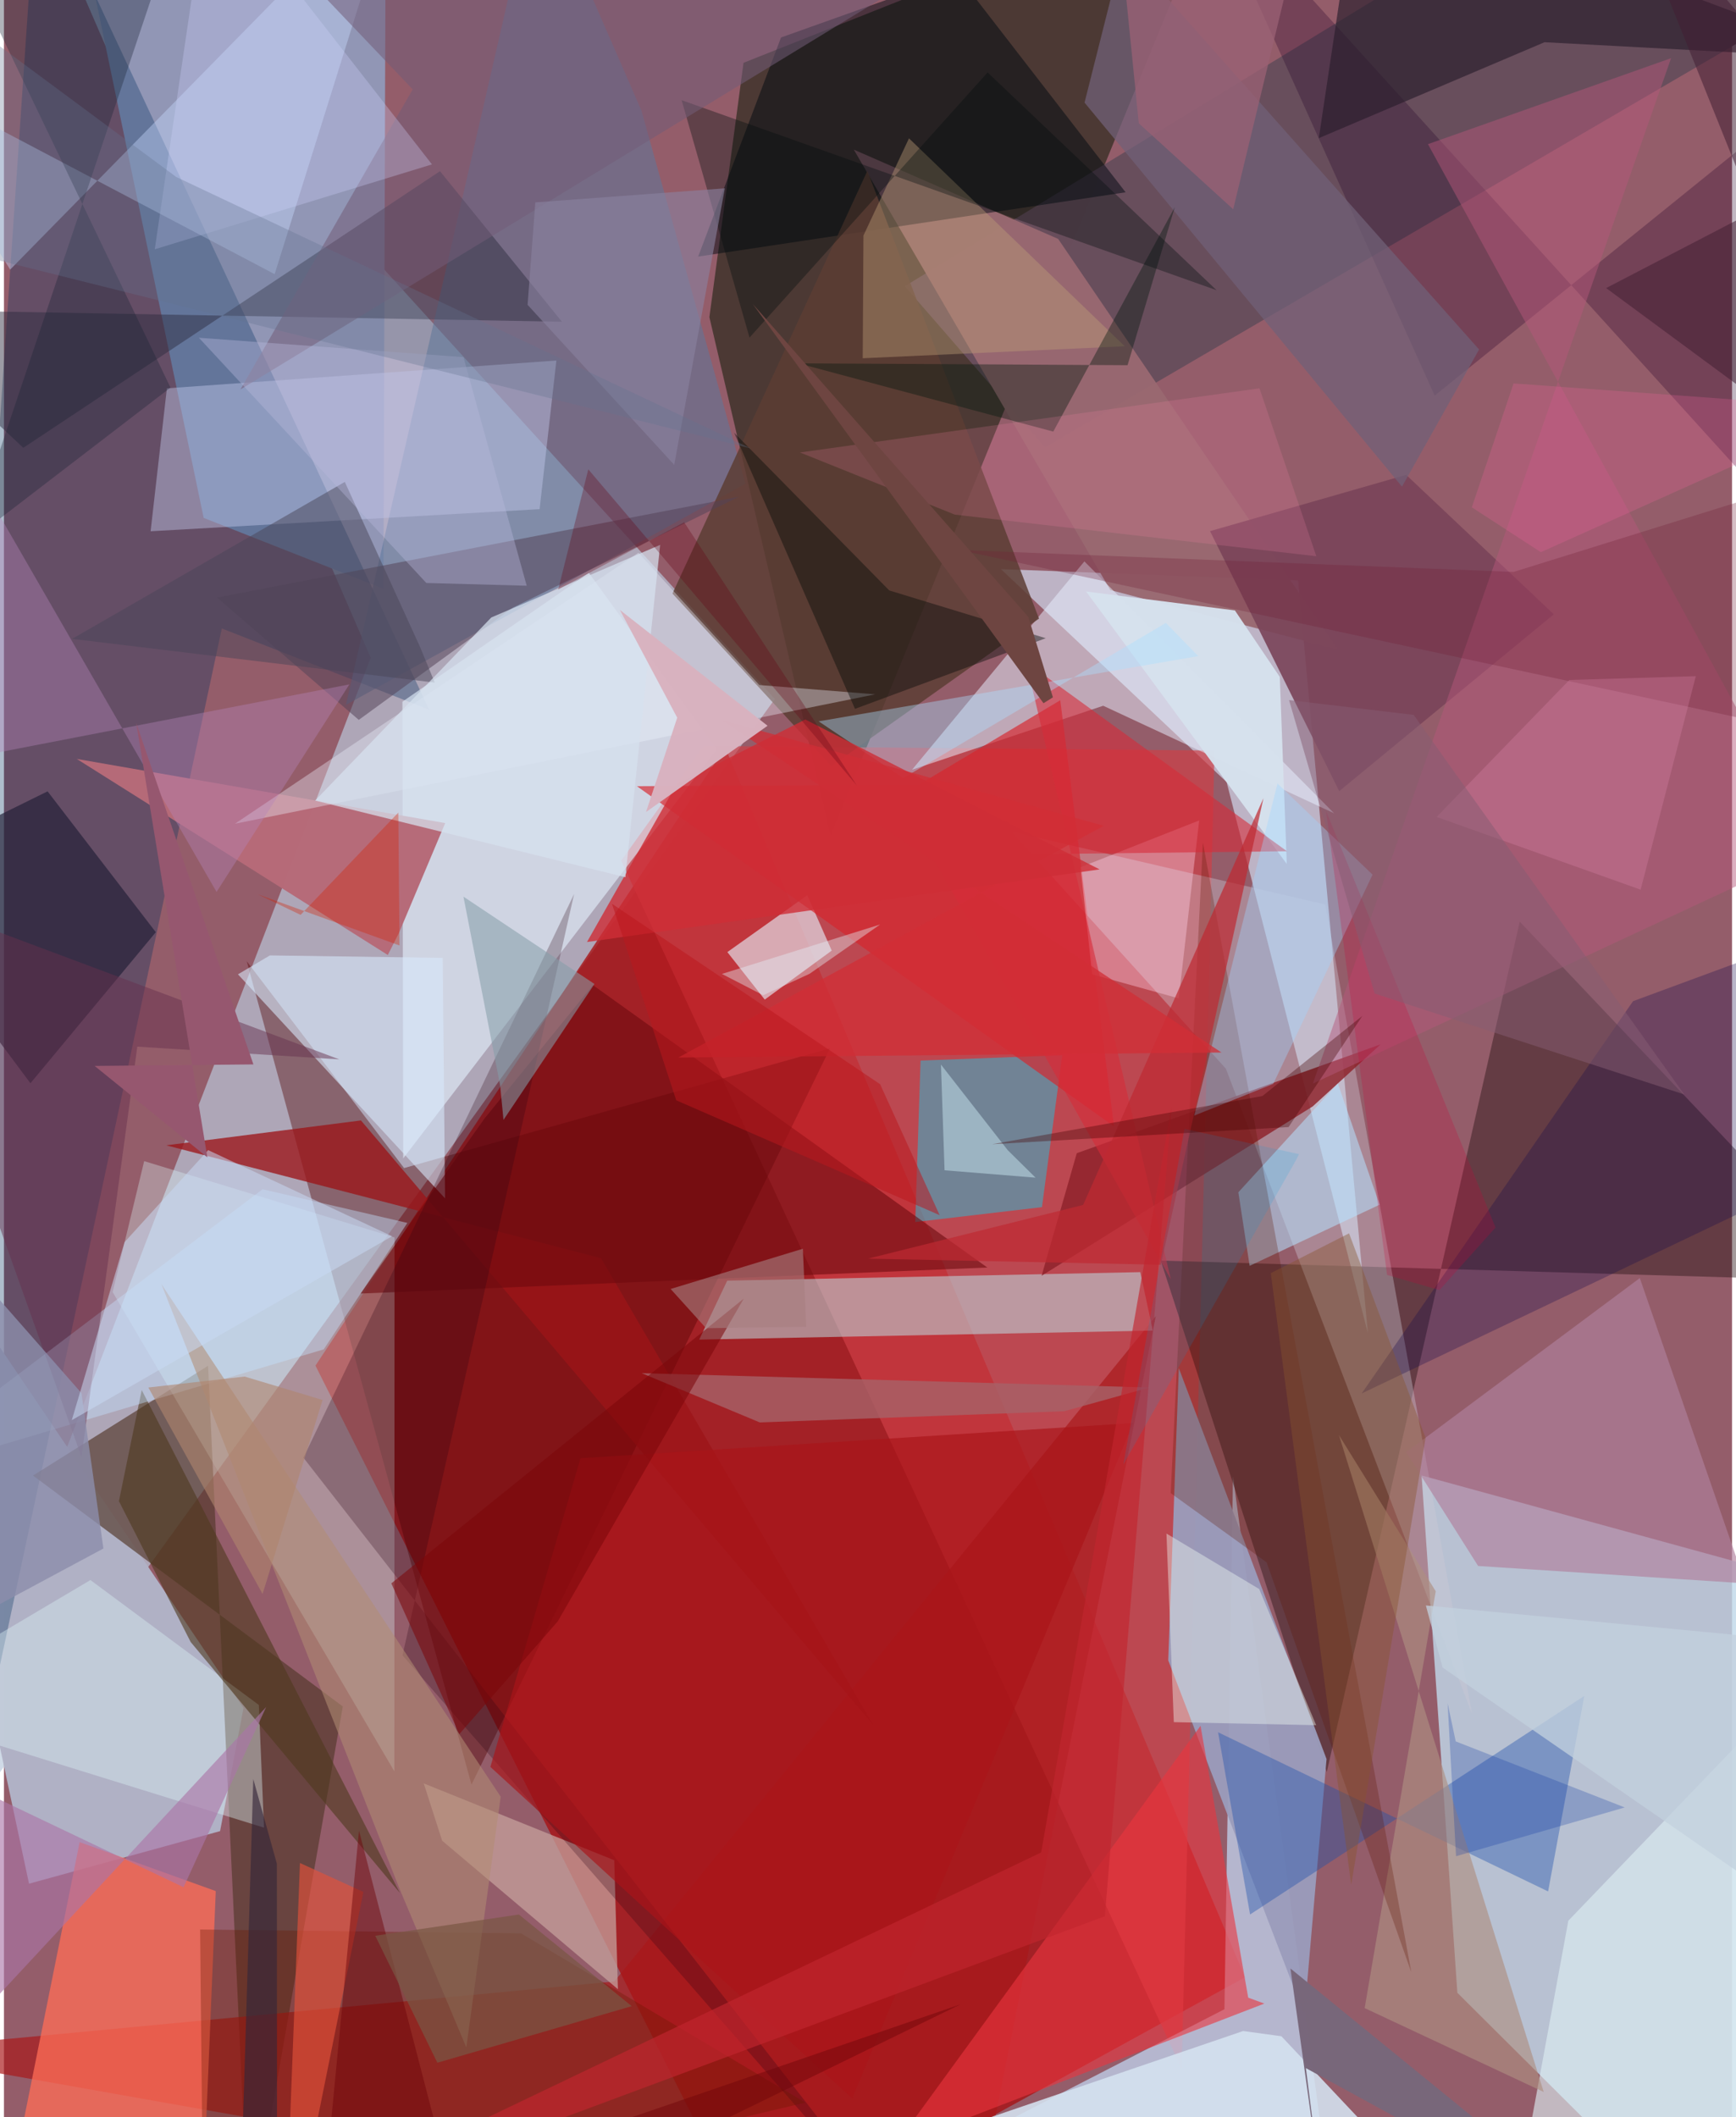 <svg xmlns="http://www.w3.org/2000/svg" width="228" height="278" viewBox="0 0 836 1024"><path fill="#945d6a" d="M0 0h836v1024H0z"/><path fill="#bac8dc" fill-opacity=".678" d="M-62 940.379l239.453-622.245L15.934-54.361l356.989 392.458z"/><path fill="#a71215" fill-opacity=".792" d="M364.437 1086l235.968-129.673-251.49-594.788-198.228 298.954z"/><path fill="#c0d7e9" fill-opacity=".816" d="M898 771.777L685.803 713.61l17.315 250.226L825.885 1086z"/><path fill="#121c09" fill-opacity=".549" d="M590.38-62L357.784 30.375 341.27 153.386 399.9 404.05z"/><path fill="#d2e2f5" fill-opacity=".651" d="M626.075 280.72l-143.787-5.457 109.198 103.003 68.354 266.628z"/><path fill="#b0b1c5" fill-opacity=".992" d="M115.892 826.083L-62 562.763l74.124 348.315 92.434-25.43z"/><path fill="#cf3f47" fill-opacity=".686" d="M569.735 1000.59L298.6 416.257l39.856-55.472 247.204 2.223z"/><path fill="#c4e0fe" fill-opacity=".678" d="M644.028 1080.206L368.552 1086l221.88-114.213 4.129-257.797z"/><path fill="#9196b5" fill-opacity=".992" d="M96.609 250.483L31.64-62h153.084l-1.133 346.776z"/><path fill="#00315f" fill-opacity=".318" d="M-62 1086l167.401-782.029 100.3 39.303L16.134-62z"/><path fill="#e5f2ff" fill-opacity=".604" d="M193.144 560.283l-.373-220.909 90.186-62.3 61.913 85.29z"/><path fill="#240f12" fill-opacity=".424" d="M559.61 609.704L898 619.701 733.296 445.79l-93.34 411.247z"/><path fill="#54382b" fill-opacity=".663" d="M118.582 1083.581l45.35-258.225L14.059 713.667l84.685-53.078z"/><path fill="#510000" fill-opacity=".4" d="M226.174 863.193L399.597 507.05l-206.03 57.903-76.126-100.045z"/><path fill="#684e5c" fill-opacity=".992" d="M764.497-62L898-13.792 503.599 216.419l-67.803-77.987z"/><path fill="#a91819" fill-opacity=".682" d="M295.249 958.37l261.96-321.779L467.151 1086-62 992.214z"/><path fill="#bbdce2" fill-opacity=".549" d="M349.89 619.42l-13.544 28.496 219.436-4.36-6.055-28.27z"/><path fill="#dfffff" fill-opacity=".318" d="M188.948 598.484l-121.117-36.88-15.256 63.314 136.296 231.814z"/><path fill="#9b9cbb" fill-opacity=".957" d="M563.252 803.072l65.846 171.612 10.735-123.895-71.483-189.087z"/><path fill="#5e769c" fill-opacity=".549" d="M358.702 233.969L308.404 53.494 258.017-62l-92.605 402.943z"/><path fill="#cfc9d5" fill-opacity=".38" d="M591.126 516.888l-103.82-114.716 151.936 35.29 70.965 391.515z"/><path fill="#fe6c56" fill-opacity=".757" d="M95.615 1079.73l6.858-165.08-65.86-23.68L-2.59 1086z"/><path fill="#33b5cd" fill-opacity=".549" d="M443.424 512.958l-2.575 78.094 61.301-7.199 9.826-73.486z"/><path fill="#996971" fill-opacity=".965" d="M509.987 115.546l135.167 198.586-109.926-28.738L411.13 72.371z"/><path fill="#e8efff" fill-opacity=".514" d="M531.783 341.35l111.712 52.015L522.681 271.52l-83.358 100.77z"/><path fill="#b66b79" fill-opacity=".996" d="M213.46 398.101l-22.327 53.028-5.442 10.762L35.232 367.07z"/><path fill="#000a12" fill-opacity=".494" d="M461.166-12.262L375.919 18.13l-40.088 105.968 206.793-31.092z"/><path fill="#c4ccf0" fill-opacity=".427" d="M70.947 256.952l188.186-10.688 8.115-71.892L78.82 187.818z"/><path fill="#e1dae4" fill-opacity=".706" d="M349.958 460.49l38.67-27.504 11.818 26.796-32.4 23.69z"/><path fill="#5b3d33" fill-opacity=".843" d="M400.31 370.52l-76.907-83.427L417.68 82.671l83.045 216.523z"/><path fill="#8e222a" fill-opacity=".831" d="M633.15 535.12l-131.167 81.925 17.02-59.284 146.962-52.628z"/><path fill="#2d2c3f" fill-opacity=".471" d="M269.932 155.62L-62 149.625l71.356 66.971L210.938 82.785z"/><path fill="#1d4fac" fill-opacity=".392" d="M602.834 925.965l-15.482-88.126 159.663 76.98 17.518-94.58z"/><path fill="#c8dbff" fill-opacity=".408" d="M130.95 132.601L-57.764 33.215 3.007 130.4 191.846-62z"/><path fill="#d7252d" fill-opacity=".663" d="M511.017 338.673L537 544.801 306.207 380.256l136.436-.76z"/><path fill="#c5a09b" fill-opacity=".753" d="M203.084 862.574l92.158 37.156 1.776 62.382-85.025-71.825z"/><path fill="#9c1418" fill-opacity=".769" d="M420.263 833.927L288.862 608.536l-210.39-54.587 94.23-12.037z"/><path fill="#260328" fill-opacity=".286" d="M578.88-59.946L898 292.152 878.58 40.591 692.14 191.36z"/><path fill="#7a4459" fill-opacity=".91" d="M583.466 256.897l62.498 125.756 103.795-85.544-71.415-67.448z"/><path fill="#b0809d" fill-opacity=".659" d="M713.157 757.405L842.4 765.82l-51.02-147.665-113.036 84.195z"/><path fill="#d8e8fb" fill-opacity=".584" d="M113.202 471.253L213.39 579.608l-1.135-116.313-83.593-1.197z"/><path fill="#ea353f" fill-opacity=".612" d="M430.82 1038.06l148.046-203.353 23.068 131.484 7.8 2.868z"/><path fill="#211e36" fill-opacity=".667" d="M21.105 382.75L-62 423.683l74.815 100.245 60.644-73.062z"/><path fill="#ddedf2" fill-opacity=".631" d="M756.804 928.98L727.922 1086 898 1022.009V781.97z"/><path fill="#6d0a0f" fill-opacity=".588" d="M172.516 625.642l303.213-12.58-190.811-136.613-52.413 64.517z"/><path fill="#534258" fill-opacity=".529" d="M246.13 293.92l109.403-53.655-252.43 48.768 68.543 59.151z"/><path fill="#dbf0f6" fill-opacity=".404" d="M123.31 824.629l-81.474-60.412L-62 825.681l187.802 58.285z"/><path fill="#290110" fill-opacity=".255" d="M192.793 800.61L441.956 1086 144.868 705.03l130.954-272.626z"/><path fill="#d4e2ef" fill-opacity=".89" d="M599.485 982.33l18.504 2.536 43.234 45.891-257.3 18.343z"/><path fill="#291e2c" fill-opacity=".659" d="M655.4-62L898 28.59l-152.714-8.17-109.2 46.4z"/><path fill="#691802" fill-opacity=".333" d="M96.46 1086l-1.564-152.77 155.253 1.87 137.59 81.853z"/><path fill="#b5567a" fill-opacity=".475" d="M875.7 411.047l-242.494 113.06L806.503 28.138 688.896 69.72z"/><path fill="#170c4b" fill-opacity=".306" d="M898 558.917L656.84 673.954 788.099 484.24 898 443.713z"/><path fill="#b5e2ff" fill-opacity=".549" d="M645.306 524.024l-48.145 52.644 5.461 35.573 62.867-29.57z"/><path fill="#4f391f" fill-opacity=".604" d="M90.324 794.176l101.225 121.398L66.642 672.308l-11.023 53.747z"/><path fill="#c4e2ff" fill-opacity=".42" d="M125.119 575.208l70.04 16.272-40.469 61.17L-62 716.899z"/><path fill="#ae8f82" fill-opacity=".651" d="M645.831 694.108l99.067 317.706-86.626-40.572 34.386-201.611z"/><path fill="#ffcfe6" fill-opacity=".392" d="M568.334 482.883l-41.885-11.639-5.633-51.804 57.401-22.613z"/><path fill="#effaf2" fill-opacity=".412" d="M565.94 832.946l-3.553-91.219 44.872 26.827 27.553 65.859z"/><path fill="#f0f3ff" fill-opacity=".361" d="M306.949 267.338L111.742 398.412l309.751-62.589-56.078-4.497z"/><path fill="#bd9f77" fill-opacity=".412" d="M415.8 113.93l22.023-47.018 104.42 100.575-126.798 5.789z"/><path fill="#716177" fill-opacity=".737" d="M713.622 169.044l-37.29 66.33L522.757 49.632l18.773-74.49z"/><path fill="#d6e2ee" fill-opacity=".969" d="M617.213 327.394l-21.714-32.143-72.005-9.174 97.112 131.818z"/><path fill="#d72c38" fill-opacity=".588" d="M494.516 320.263l126.167 91.457-171.863 1.996 115.694 205.107z"/><path fill="#a66268" fill-opacity=".8" d="M308.526 664.154l57.127 23.83 147.251-5.423 41.248-11.475z"/><path fill="#050a08" fill-opacity=".424" d="M503.995 308.682l-92.302 34.163L353.257 209.3l75.034 76.282z"/><path fill="#5e1500" fill-opacity=".271" d="M580.02 407.606l-15.586 314.567 46.416 33.496 70.008 198.285z"/><path fill="#aae0ff" fill-opacity=".4" d="M577.777 317.346l-15.69-16.06-126.984 75.012-40.99-27.41z"/><path fill="#b683ba" fill-opacity=".388" d="M167.098 331.02L-62 375.385V145.438l164.843 285.963z"/><path fill="#04180e" fill-opacity=".392" d="M507.632 208.752l-123.384-33.03 159.316.917 22.883-76.518z"/><path fill="#9fd4ff" fill-opacity=".376" d="M616.1 378.943l46.003 44.096-48.07 101.22-38.182 15.3z"/><path fill="#1b2334" fill-opacity=".345" d="M82.035-32.915l-98.93 295.202 97.46-74.825L-12.937-7.263z"/><path fill="#b18c74" fill-opacity=".565" d="M191.359 913.493L76.173 621.077l164.135 247.926-16.629 121.232z"/><path fill="#be2a32" fill-opacity=".71" d="M522.079 582.782l-104.107 25.98 141.695 2.948 49.64-225.667z"/><path fill="#000c0e" fill-opacity=".349" d="M360.68 163.286L475.866 35.034l110.767 105.33L327.84 48.459z"/><path fill="#aa1419" fill-opacity=".667" d="M546.313 688.266l-135.97 326.666-175.03-160.341 43.607-149.307z"/><path fill="#66314e" fill-opacity=".482" d="M64.508 506.225l97.717 6.158-222.828-83.303 98.108 275.61z"/><path fill="#e25139" fill-opacity=".647" d="M173.889 915.064L139.388 1086l-1.779-39.43 5.589-145.499z"/><path fill="#859ea8" fill-opacity=".553" d="M222.291 433.678l63.373 42.232-44.004 65.745-1.612-16.634z"/><path fill="#494557" fill-opacity=".494" d="M32.962 308.999l175.442 21.146-7.06-17.115-36.453-79.948z"/><path fill="#88542e" fill-opacity=".408" d="M612.86 615.774l37.862-19.248 37.026 98.912-35.992 216.224z"/><path fill="#725d77" fill-opacity=".545" d="M116.337-42.18l358.582 10.802-360.502 219.734 83.315-145.138z"/><path fill="#ccebf5" fill-opacity=".471" d="M485.61 556.31l13.45 13.282-44.025-3.565-1.743-51.125z"/><path fill="#ced2fc" fill-opacity=".306" d="M72.954 120.575L94.186-23.753 96.838-62 207.059 79.514z"/><path fill="#f985a8" fill-opacity=".192" d="M459.986 248.902l174.9 20.134-27.493-81.223-222.3 31.026z"/><path fill="#8c8dab" fill-opacity=".8" d="M37.487 673.782l-42.083-47.921L-62 808.047l110.116-59.09z"/><path fill="#732039" fill-opacity=".294" d="M730.322 276.628l-268.125-10.625L898 359.763l-13.976-130.988z"/><path fill="#6e4541" d="M507.46 337.278l-4.561 2.843-140.646-193.097 133.29 151.316z"/><path fill="#b7b9db" fill-opacity=".392" d="M222.287 172.744l-127.982-9.383 110.032 118.606 48.554 1.324z"/><path fill="#aa75a7" fill-opacity=".627" d="M86.887 912.797l-129.862-61.905L-62 1028.94l188.827-203.288z"/><path fill="#d22e36" fill-opacity=".749" d="M532.057 399.401l-205.83 112.1 262.797-2.43-242.151-160.934z"/><path fill="#c8daf3" fill-opacity=".529" d="M187.776 597.92l-89.003-41.648-40.432 44.516-25.533 86.102z"/><path fill="#f89dc7" fill-opacity=".208" d="M693.103 395.113l98.676 35.188 26.69-103.253-61.169 1.828z"/><path fill="#411e33" fill-opacity=".537" d="M898 75.467L775.092 139.33 898 230.027 780.636-62z"/><path fill="#78677a" fill-opacity=".992" d="M629.846 1000.283l156.9 85.717L622.37 952.08l15.447 110.987z"/><path fill="#8b829f" fill-opacity=".608" d="M257.063 97.89l91.679-6.803-24.485 133.753-70.941-77.403z"/><path fill="#c2252e" fill-opacity=".651" d="M564.904 534.98l-63.132 360.989L104.682 1086 532.6 926.819z"/><path fill="#6f060a" fill-opacity=".475" d="M462.702 969.449l-309.205 106.155 18.267-190.166L223.836 1086z"/><path fill="#7c070a" fill-opacity=".553" d="M220.283 838.73l47.609-54.529 90-156.101L187.4 765.828z"/><path fill="#ce2e36" fill-opacity=".8" d="M387.66 347.992l142.391 72.506-248.002 35.13 43.268-76.196z"/><path fill="#d6e1ef" fill-opacity=".733" d="M235.766 298.646l-85.231 88.565 150.103 37.078 16.814-160.763z"/><path fill="#049de2" fill-opacity=".149" d="M624.923 561.351l-83.414 147 29.596-162.373 55.39 12.25z"/><path fill="#cb0238" fill-opacity=".227" d="M639.57 392.158l82.01 201.553-27.131 30.271-25.34-7.348z"/><path fill="#0b35a4" fill-opacity=".255" d="M702.472 897.78l-4.079-74.005 3.936 18.484 81.765 31.936z"/><path fill="#855c72" fill-opacity=".51" d="M663.084 480.54l-41.39-141.93 60.277 7.153 130.876 183.571z"/><path fill="#640011" fill-opacity=".302" d="M329.05 252.6l-60.922 32.527 14.555-58.119 129.905 152.889z"/><path fill="#d8b2bf" fill-opacity=".988" d="M297.966 295.009l71.446 56.013-58.819 41.744 15.115-45.639z"/><path fill="#f967a3" fill-opacity=".231" d="M898 197.68l-167.684-12.228-20.203 59.92 33.391 21.7z"/><path fill="#795644" fill-opacity=".71" d="M249.136 925.981l54.567 44.33-94.04 27.36-30.04-61.407z"/><path fill="#96576f" d="M43.872 515.555l76.809-.738-56.693-165.119 34.414 210.074z"/><path fill="#d52300" fill-opacity=".341" d="M191.349 457.288l-.566-64.272-47.272 49.476-20.812-9.995z"/><path fill="#400" fill-opacity=".349" d="M621.462 545.123l35.68-53.756-48.337 38.744-130.763 23.31z"/><path fill="#62718e" fill-opacity=".318" d="M-53.957-16.13L83.35 85.605l277.923 131.281L-62 111.07z"/><path fill="#bb181d" fill-opacity=".525" d="M452.652 587.73l-127.43-55.558-31.087-95.044 129.726 87.26z"/><path fill="#352739" fill-opacity=".635" d="M132.025 901.414l.107 184.586h-18.285l6.77-225.555z"/><path fill="#a77f81" fill-opacity=".6" d="M339.679 642.426l48.453-.732-1.646-37.713-63.969 19.45z"/><path fill="#e5f0f9" fill-opacity=".404" d="M347.32 471.051l19.975 10.307 22.452-10.382 34.127-23.831z"/><path fill="#b0846e" fill-opacity=".604" d="M125.109 770.951l29.031-93.831-37.7-11.326-46.585 5.292z"/><path fill="#c3d1de" fill-opacity=".765" d="M886.868 795.419l6.158 147.364-197.039-136.256-8.107-30.023z"/><path fill="#996174" fill-opacity=".769" d="M536.804-62l85.166 50.06-27.3 113.134L549 59.614z"/></svg>